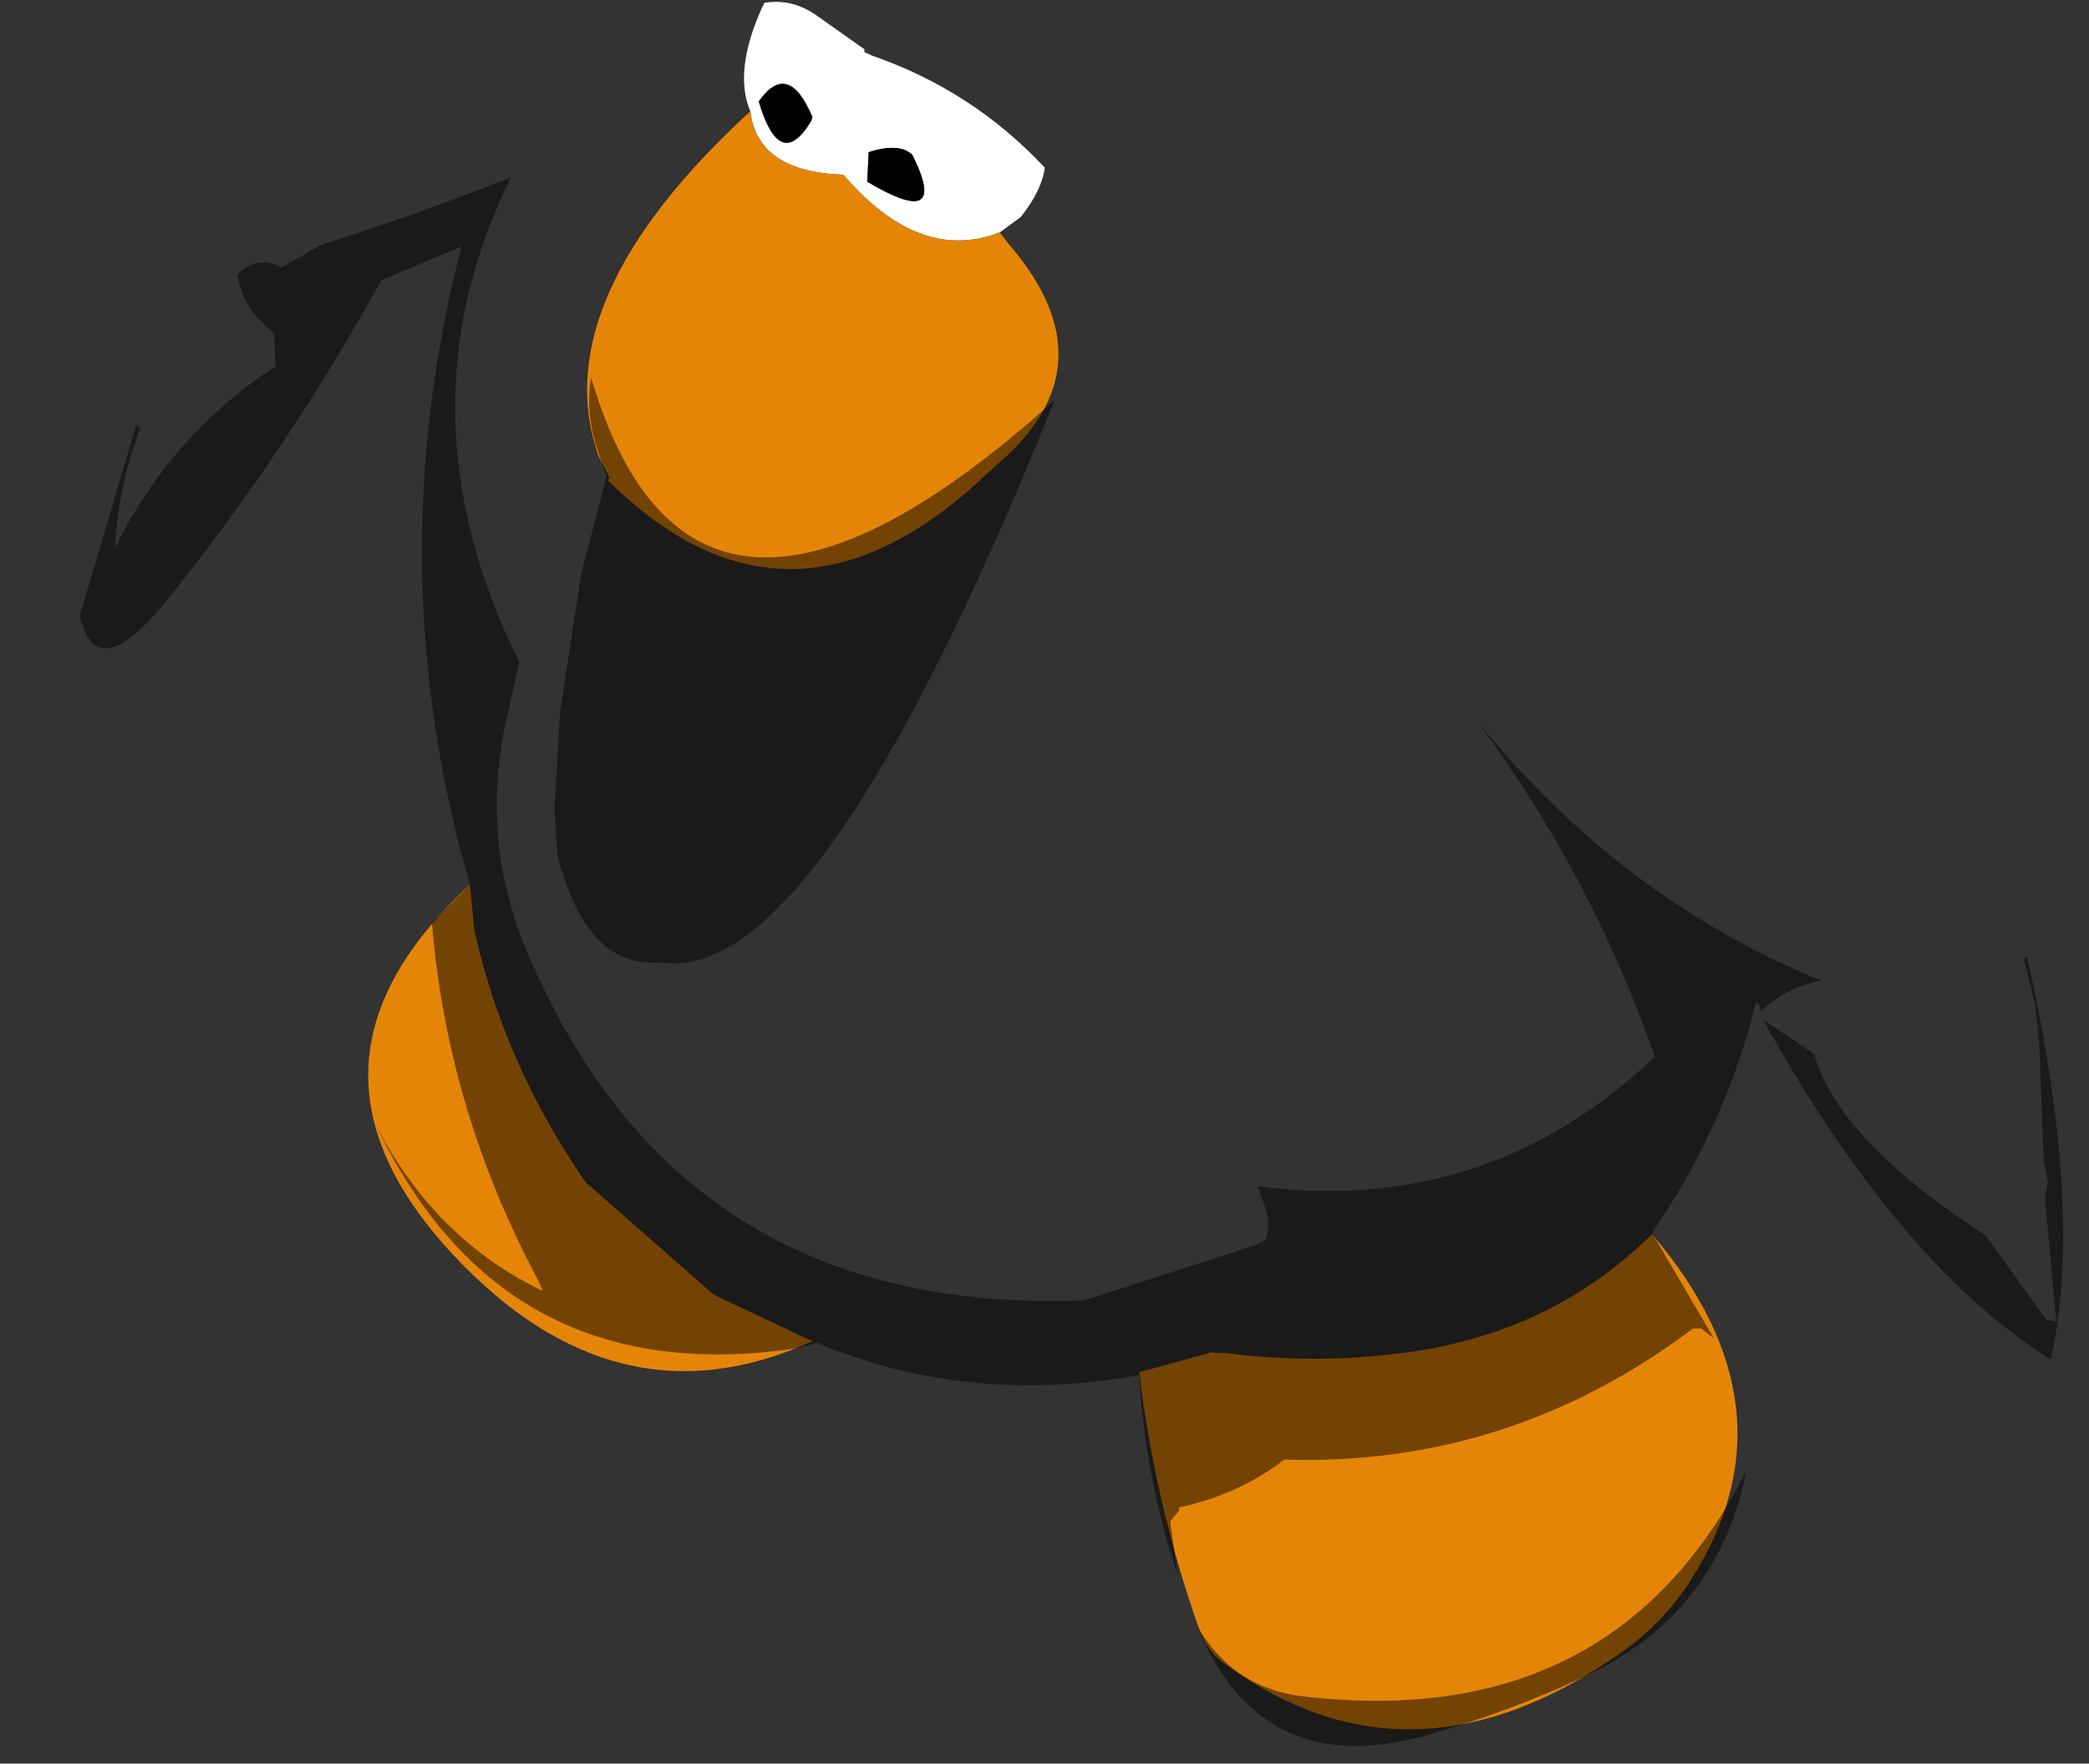 <?xml version="1.0" encoding="UTF-8" standalone="no"?>
<svg xmlns:ffdec="https://www.free-decompiler.com/flash" xmlns:xlink="http://www.w3.org/1999/xlink" ffdec:objectType="frame" height="312.95px" width="370.7px" xmlns="http://www.w3.org/2000/svg">
  <rect width="100%" height="100%" fill="#333333" stroke="none"/>
  <g transform="matrix(1.0, 0.0, 0.0, 1.0, 185.9, 80.0)">
    <use ffdec:characterId="54" height="309.45" transform="matrix(1.0, 0.0, 0.0, 1.0, -171.75, -79.65)" width="351.95" xlink:href="#shape0"/>
  </g>
  <defs>
    <g id="shape0" transform="matrix(1.0, 0.0, 0.0, 1.0, 171.75, 79.65)">
      <path d="M-52.75 -60.25 Q-55.75 -67.25 -50.75 -78.5 L-50.25 -79.5 Q-45.2 -80.35 -40.7 -77.05 L-32.5 -71.25 -32.5 -70.75 -31.2 -70.15 Q-13.3 -63.95 -0.5 -50.25 -1.0 -46.25 -4.75 -41.5 L-8.5 -38.75 Q-22.75 -33.25 -36.25 -49.0 -51.5 -49.5 -52.75 -60.25 M-31.75 -53.0 L-32.0 -47.75 Q-17.25 -39.0 -24.0 -52.5 -26.25 -54.75 -31.75 -53.0 M-51.25 -62.0 Q-47.55 -49.5 -42.1 -58.3 -41.85 -58.7 -41.75 -59.25 -46.05 -69.4 -51.25 -62.0" fill="#ffffff" fill-rule="evenodd" stroke="none"/>
      <path d="M-51.25 -62.0 Q-46.05 -69.4 -41.75 -59.25 -41.85 -58.7 -42.1 -58.3 -47.55 -49.5 -51.25 -62.0 M-31.75 -53.0 Q-26.25 -54.75 -24.0 -52.5 -17.25 -39.0 -32.0 -47.75 L-31.75 -53.0" fill="#000000" fill-rule="evenodd" stroke="none"/>
      <path d="M-52.75 -60.25 Q-51.5 -49.5 -36.25 -49.0 -22.75 -33.25 -8.5 -38.75 L-6.65 -36.4 Q11.5 -15.15 -8.75 2.25 L-10.95 4.25 Q-45.85 37.2 -78.0 5.25 L-77.75 4.75 -79.75 0.75 Q-89.25 -26.75 -52.75 -60.25 M-101.75 85.0 Q-96.4 108.95 -82.0 129.75 L-59.25 149.75 -41.75 158.0 Q-76.4 173.75 -105.4 142.75 -137.1 108.85 -102.5 77.0 L-101.75 85.0 M29.0 160.0 L31.65 160.1 Q49.5 162.4 67.2 159.45 90.8 155.3 107.25 139.0 133.65 169.95 114.1 200.45 109.05 208.3 101.15 213.7 64.0 239.35 31.1 215.0 28.2 212.8 26.75 208.7 19.05 186.7 16.25 163.5 L29.0 160.0" fill="#e58508" fill-rule="evenodd" stroke="none"/>
      <path d="M26.5 208.45 Q32.95 219.7 45.65 221.05 100.5 227.35 124.0 181.0 119.0 206.35 95.3 217.5 82.05 223.7 68.0 227.7 37.95 236.55 26.5 208.45 M175.25 98.25 L173.25 90.25 173.75 89.5 Q184.0 135.0 178.0 161.25 151.0 144.25 127.0 101.0 L136.0 107.0 Q140.25 122.25 166.5 139.25 L177.25 154.25 179.0 154.5 177.0 132.75 177.5 129.75 176.75 125.75 176.0 105.5 175.25 98.25 M-80.25 -1.25 Q-82.0 -7.5 -81.0 -13.0 -62.85 48.75 1.25 -9.0 -40.75 95.5 -68.75 90.75 -81.75 92.0 -87.0 71.75 L-87.5 63.25 -86.5 46.25 -82.75 21.75 -78.25 4.5 -80.25 -1.25 M-136.0 -32.5 L-129.0 -36.5 Q-112.75 -41.65 -95.25 -48.5 -115.75 -7.05 -93.75 37.5 L-95.5 45.3 Q-101.2 67.9 -92.45 88.7 -65.2 153.55 6.5 150.75 L36.75 141.0 38.7 139.95 Q39.6 137.3 38.7 134.5 L37.25 130.5 Q78.1 135.8 107.75 107.5 96.6 75.45 76.25 48.0 101.8 79.5 137.25 94.0 L135.95 94.25 Q130.55 95.7 126.5 99.5 L126.35 98.25 125.7 97.85 Q120.25 119.95 107.25 138.75 L118.25 157.5 116.0 155.75 114.5 155.75 Q82.0 180.25 42.0 179.0 33.9 185.25 23.25 187.5 L23.4 188.0 21.75 190.0 23.05 199.4 Q17.35 182.2 16.25 164.0 -14.3 169.5 -41.0 158.25 -44.0 159.3 -47.1 159.6 -97.25 165.85 -119.25 119.5 -108.9 139.8 -89.55 149.1 L-90.4 147.2 Q-106.55 116.95 -109.25 83.75 L-102.5 77.0 Q-118.75 20.75 -104.0 -36.25 L-118.25 -30.25 Q-134.75 -0.3 -156.2 26.4 -168.8 42.15 -171.75 29.25 L-161.75 -4.5 -161.0 -4.0 Q-164.95 6.35 -165.5 17.25 -155.55 -2.9 -137.0 -15.0 L-137.25 -20.75 -139.6 -23.0 Q-143.0 -26.4 -143.75 -31.25 -140.7 -34.5 -136.8 -32.95 L-136.0 -32.5" fill="#000000" fill-opacity="0.498" fill-rule="evenodd" stroke="none"/>
    </g>
  </defs>
</svg>
